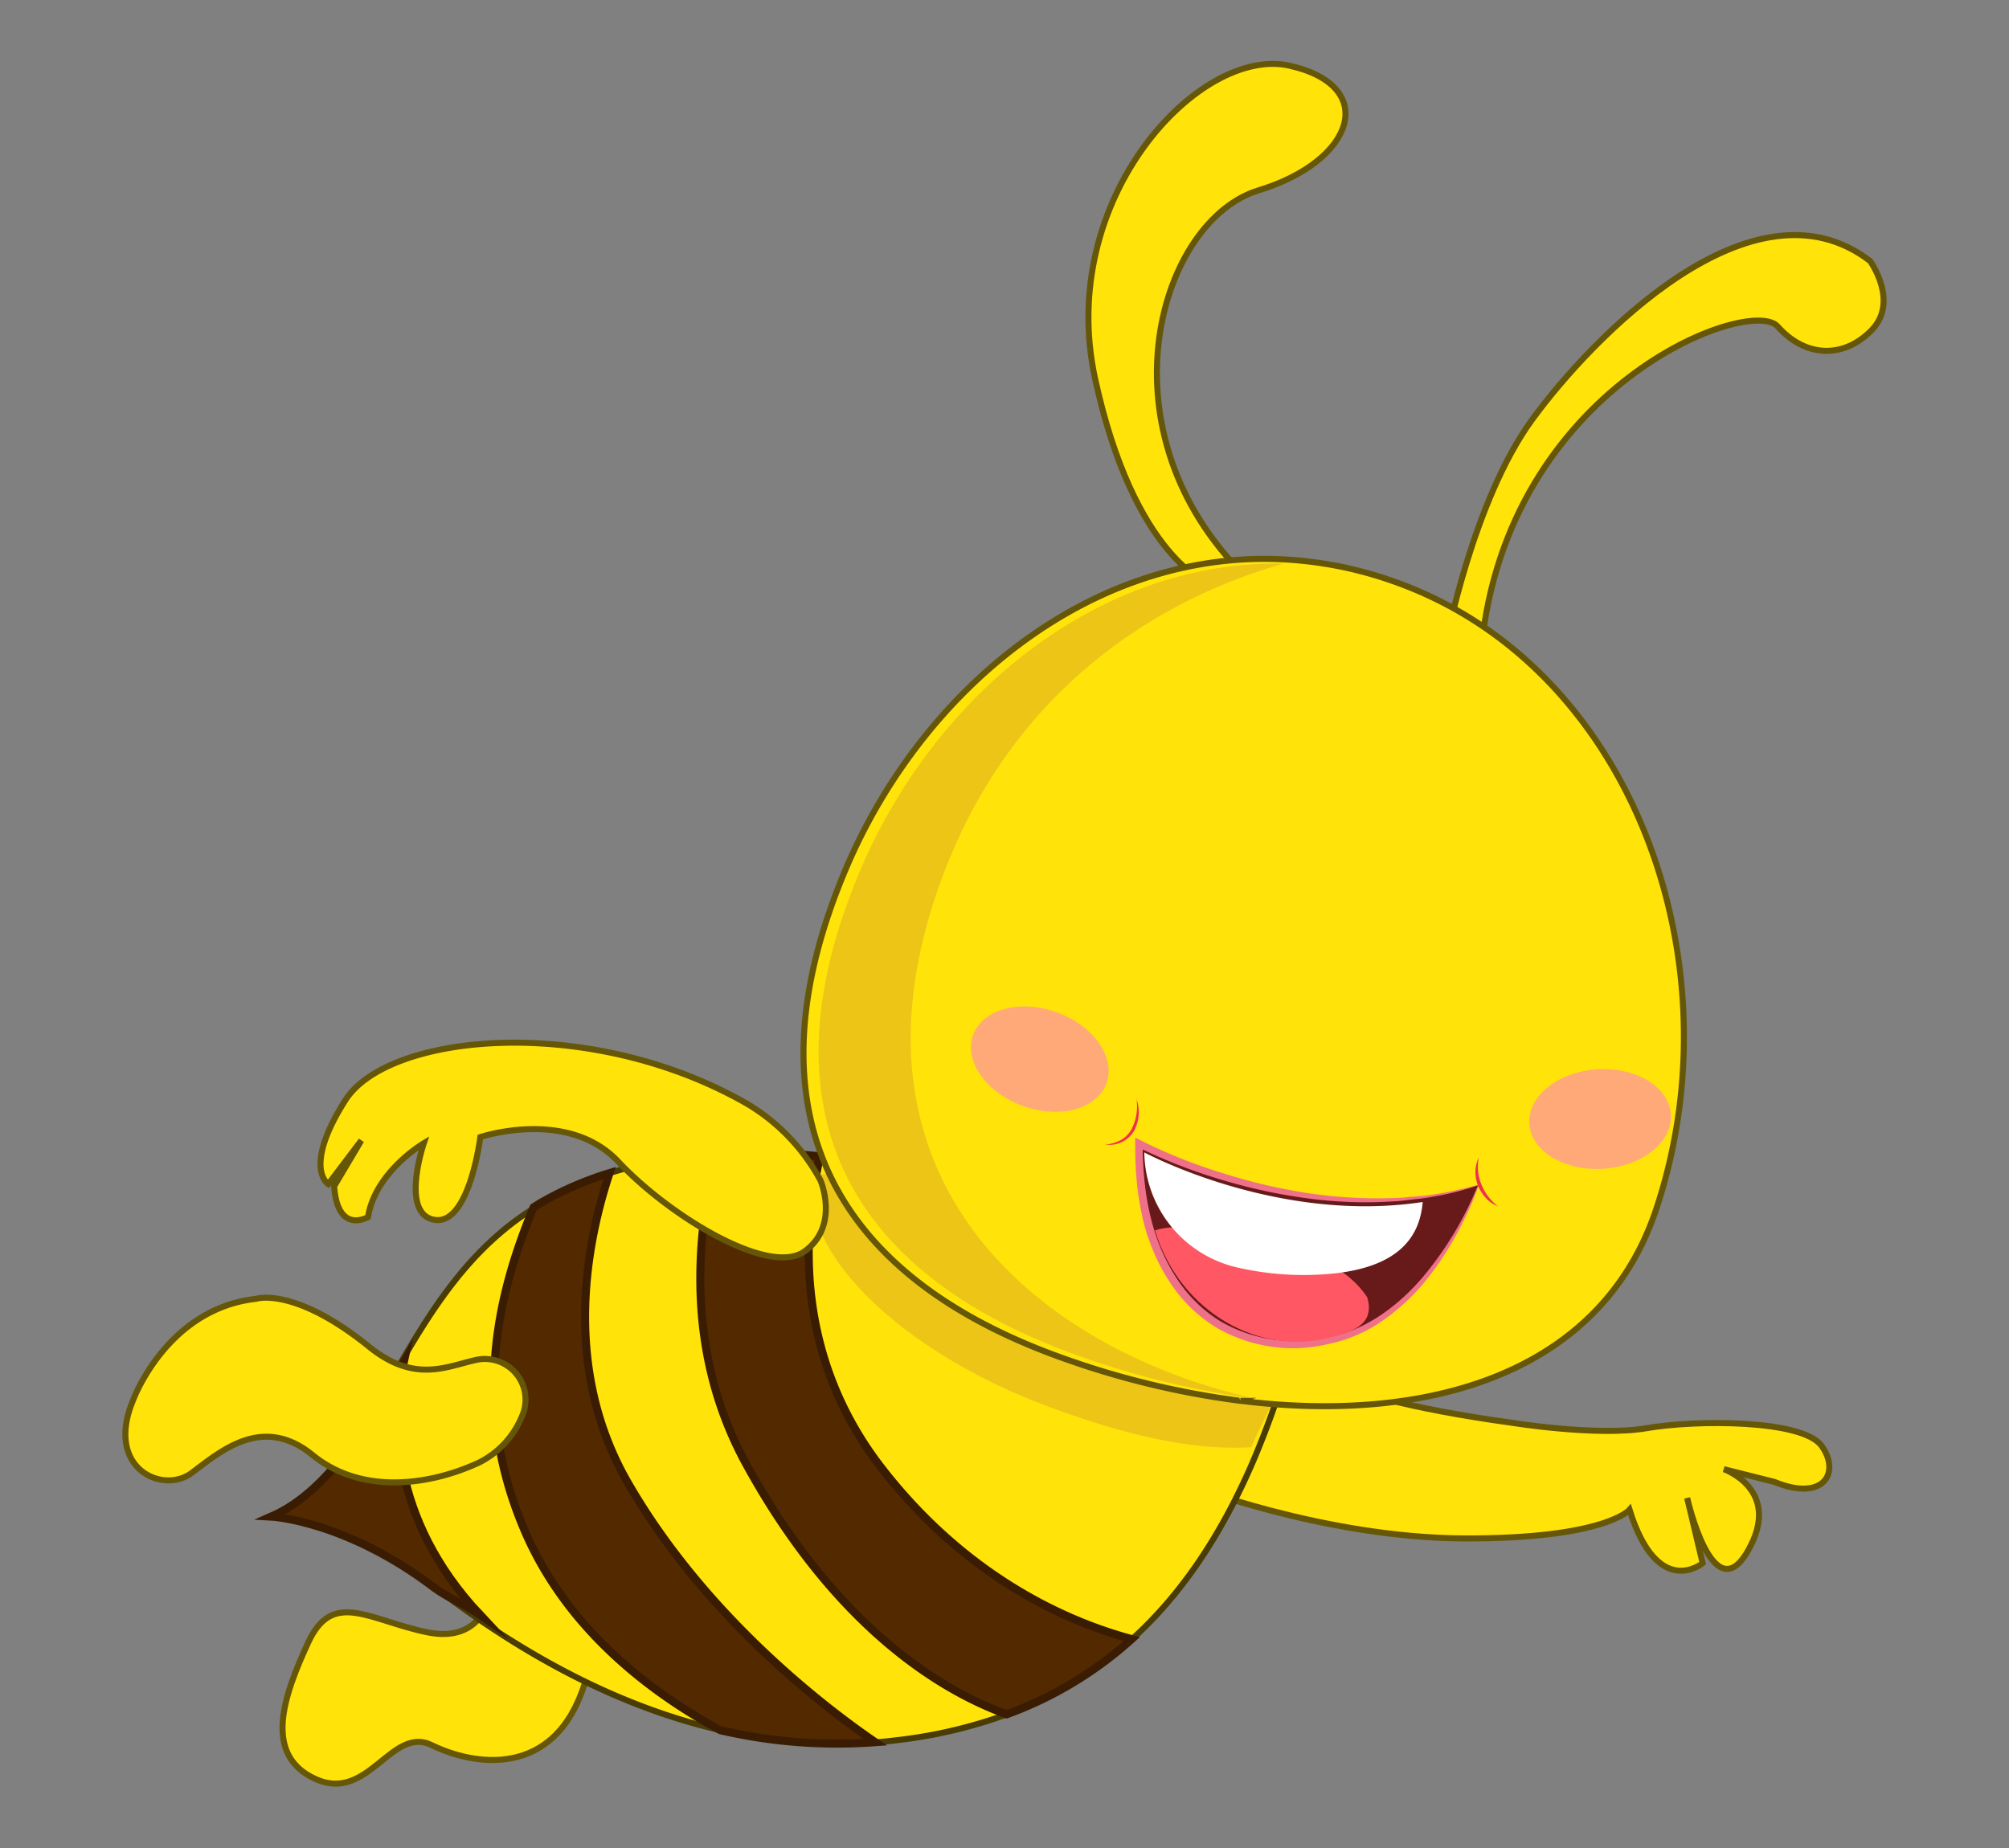 <svg id="e6fca2e0-d583-498f-9f4c-4772c6c09dc4" data-name="Layer 1" xmlns="http://www.w3.org/2000/svg" width="250" height="230" viewBox="0 0 250 230">
  <rect x="0" y="0" width="250" height="230" fill="#808080" stroke="none"/>
  <defs>
    <style>
      .a6dcabb9-1fd9-4767-96d3-6af1f85bc8d4, .bf47de36-e532-4202-bf93-f487ce26e850 {
        fill: #ffe309;
        stroke-width: 0.75px;
      }

      .bf47de36-e532-4202-bf93-f487ce26e850 {
        stroke: #665608;
      }

      .a0506990-4ba4-4a51-92ec-e6f8339ccaa4, .a6dcabb9-1fd9-4767-96d3-6af1f85bc8d4, .bf47de36-e532-4202-bf93-f487ce26e850 {
        stroke-miterlimit: 10;
      }

      .a6dcabb9-1fd9-4767-96d3-6af1f85bc8d4 {
        stroke: #493c05;
      }

      .e3c62895-1093-46d1-bbdb-c642779312b0 {
        fill: #ecc516;
      }

      .a0506990-4ba4-4a51-92ec-e6f8339ccaa4 {
        fill: #532900;
        stroke: #3a1c03;
      }

      .ad1816ce-c831-48eb-a5e7-e467a60e13aa {
        fill: #681a1a;
      }

      .fba09d9b-6ce9-49dc-833a-1219bf81de60 {
        fill: #ef7089;
      }

      .bdcc67a9-93d1-4407-a010-81eaef90dca3 {
        fill: #ff5763;
      }

      .e7baef1a-e4d9-4354-ac99-70fef2a9cf7d {
        fill: #fff;
      }

      .a516c09f-408b-43c4-a008-f56ce5bc4d9e {
        fill: #ef304c;
      }

      .b7b797be-7cb4-45ab-864b-c5fc07f45298 {
        fill: #ffa979;
      }
    </style>
  </defs>
  <g>
    <path class="bf47de36-e532-4202-bf93-f487ce26e850" d="M61.1,198.14s-.81,6.51-8,5-11.7-5.32-14.74,1.27-5.71,14,.89,17,9.44-6.69,14.48-4.21,15.31,4.43,19.08-7.83S61.1,198.14,61.1,198.14Z"/>
    <g>
      <path class="bf47de36-e532-4202-bf93-f487ce26e850" d="M150.54,72.7s-9.39-3.17-14.27-25.58,13-41.44,24.17-38.95S168.71,20,156.59,23.7,136.66,52.75,154.25,71C154.25,71,163,85.1,150.54,72.7Z"/>
      <path class="bf47de36-e532-4202-bf93-f487ce26e850" d="M179.9,80.22s3.38-17.89,10.76-28,27.43-30.95,42.05-19.74c0,0,3.67,5.06.18,8.63s-8.25,3.39-11.68-.48-33.65,7.4-36.88,40.07C184.33,80.73,180.73,88.87,179.9,80.22Z"/>
      <path class="bf47de36-e532-4202-bf93-f487ce26e850" d="M160.22,168.48s1.71,5,27.95,8.6c0,0,10.65,1.72,16.73.67s19.41-1.11,21.79,2.21.25,7-5.87,4.48l-6.31-1.59s7.36,2.55,3,10.17-7.56-6.59-7.56-6.59l1.93,8.12s-5.57,4.63-9.1-6.64c0,0-3.06,3.63-20.58,3.56s-34.67-6.79-34.67-6.79Z"/>
      <path class="a6dcabb9-1fd9-4767-96d3-6af1f85bc8d4" d="M155.88,182c-3.94,9.11-8.88,16.46-15,22a47.31,47.31,0,0,1-15.56,9.36h0a59.66,59.66,0,0,1-13.69,3.22c-.88.11-1.78.2-2.65.26a64.08,64.08,0,0,1-19.28-1.49c-12.48-2.86-23-8.89-30.64-14.18-1.82-1.26-3.47-2.48-4.94-3.59-11-8.38-20.3-8.87-20.3-8.87,7-3.06,11-10.53,15.69-18.48,4.2-7.25,8.93-14.9,17-19.9.41-.27.82-.53,1.27-.78A41.63,41.63,0,0,1,75.85,146a55.65,55.65,0,0,1,13.28-2.4l.36,0a75.51,75.51,0,0,1,12.55.31,60.89,60.89,0,0,1,7.44,1.18c15.33,3.78,22.13-6.52,22.13-6.52l28.49,31.81A112.39,112.39,0,0,1,155.88,182Z"/>
      <path class="e3c62895-1093-46d1-bbdb-c642779312b0" d="M155.7,180.12c-7.33.42-15.25-1.44-24.43-4.76-19-6.86-32-19.6-30.13-29.11a60.6,60.6,0,0,1,10.69,0,46.31,46.31,0,0,1,6.31.89c13,3.06,19-6.52,19-6.52l23.48,28.34C159.46,172.73,157.12,176.8,155.7,180.12Z"/>
      <path class="a0506990-4ba4-4a51-92ec-e6f8339ccaa4" d="M59.76,201c-1.83-1.26-4.23-2.27-5.7-3.38-11-8.38-20.3-8.87-20.3-8.87,7-3.06,11.84-11.26,16.48-19.2C48.79,176.17,48.39,188.89,59.76,201Z"/>
      <path class="a0506990-4ba4-4a51-92ec-e6f8339ccaa4" d="M140.83,204a47.31,47.31,0,0,1-15.56,9.36h0c-7.52-2.71-21-10.3-32.46-31.23-7-12.86-6.6-26.71-3.67-38.5a76.77,76.77,0,0,1,12.91.29c-2.19,9.33-3.23,24.79,7.68,38.83C120.42,196.5,133,201.89,140.83,204Z"/>
      <path class="a0506990-4ba4-4a51-92ec-e6f8339ccaa4" d="M108.92,216.83a64.08,64.08,0,0,1-19.28-1.49c-8.22-4.44-19.07-12.34-24.42-25-6.55-15.4-3.41-29.07,1.18-40.07.41-.27.82-.53,1.27-.78A41.63,41.63,0,0,1,75.85,146c-2.92,8.8-5.92,24.3,2.25,38.49C87.77,201.29,102.9,212.71,108.92,216.83Z"/>
      <g>
        <path class="bf47de36-e532-4202-bf93-f487ce26e850" d="M206.09,150.52c-6.93,20.74-28.81,26.68-51.73,23.82a.11.11,0,0,1-.08,0,105.16,105.16,0,0,1-22.38-5.44c-29.37-10.61-39-31.55-26.67-60.7,9.27-21.92,29.63-39,52.84-38.64a48.41,48.41,0,0,1,15.73,2.93C203.19,83.09,216.36,119.8,206.09,150.52Z"/>
        <path class="e3c62895-1093-46d1-bbdb-c642779312b0" d="M156.24,174.08a105.9,105.9,0,0,1-22.37-5.47C104.5,158,94.79,137.2,107.05,108.32c9.2-21.71,29.49-38.59,52.68-38.17C148.43,73.3,126,83,116.47,111.39,104.09,148.26,130.6,168.39,156.24,174.08Z"/>
        <g>
          <g>
            <g>
              <g>
                <path class="ad1816ce-c831-48eb-a5e7-e467a60e13aa" d="M184,147.48s-3.53,9.78-10.89,15.43a18.44,18.44,0,0,1-6.74,3.41c-9.42,2.44-19-1.43-22.64-12.71-.1-.24-.16-.49-.24-.74a36,36,0,0,1-1.33-10s17,8.9,35.14,6.14A41.68,41.68,0,0,0,184,147.48Z"/>
                <path class="fba09d9b-6ce9-49dc-833a-1219bf81de60" d="M184,147.44a24.73,24.73,0,0,1-1.29,3.29c-.49,1.05-1,2.1-1.58,3.12a38.24,38.24,0,0,1-3.93,5.81,26.67,26.67,0,0,1-5.23,4.77,18.05,18.05,0,0,1-6.57,2.82,18.92,18.92,0,0,1-14-2,18.08,18.08,0,0,1-5.31-4.92,23.42,23.42,0,0,1-3.24-6.43l0,.07a28,28,0,0,1-.75-2.76c-.19-.91-.35-1.82-.48-2.74a42.62,42.62,0,0,1-.35-5.52v-1.36l1.22.61a64.81,64.81,0,0,0,9.87,3.87,68.16,68.16,0,0,0,10.37,2.42,58.27,58.27,0,0,0,10.64.62c.89,0,1.77-.13,2.66-.19s1.78-.16,2.67-.3A49.6,49.6,0,0,0,184,147.44Zm-.07.07a32.93,32.93,0,0,1-5.17,1.35,26.64,26.64,0,0,1-2.66.39c-.9.09-1.78.24-2.68.27a53.76,53.76,0,0,1-10.76-.38,67.52,67.52,0,0,1-10.52-2.27A66.29,66.29,0,0,1,142.07,143l.13-.08a42.49,42.49,0,0,0,.38,5.4,30.06,30.06,0,0,0,1.2,5.25h0a23.15,23.15,0,0,0,3.08,6.17,17.14,17.14,0,0,0,5,4.7,18.37,18.37,0,0,0,13.36,2c4.59-.82,8.52-3.73,11.56-7.17A42.7,42.7,0,0,0,183.92,147.51Z"/>
              </g>
              <path class="bdcc67a9-93d1-4407-a010-81eaef90dca3" d="M170.13,161.44c1.1,3.63-2.26,4.36-4.55,5-8.52,2.37-18.7-2.88-21.86-13.31,2.14-.68,5.54-.65,10.74,1.8C154.46,154.93,165.54,154.55,170.13,161.44Z"/>
              <path class="e7baef1a-e4d9-4354-ac99-70fef2a9cf7d" d="M163.58,158.66a36.67,36.67,0,0,1-9.69-.93,14.88,14.88,0,0,1-11.49-14.18v-.12s16.54,8.93,34.64,6.17C176.67,154.13,173.83,158.31,163.58,158.66Z"/>
            </g>
            <path class="a516c09f-408b-43c4-a008-f56ce5bc4d9e" d="M141.36,136.62a4.9,4.9,0,0,1,.35,2,5.25,5.25,0,0,1-.56,2.09,3.59,3.59,0,0,1-1.64,1.47,4,4,0,0,1-1,.28,5.15,5.15,0,0,1-1,0v0a5.06,5.06,0,0,0,1.91-.54,3.42,3.42,0,0,0,1.39-1.38,6.25,6.25,0,0,0,.6-3.88Z"/>
            <path class="a516c09f-408b-43c4-a008-f56ce5bc4d9e" d="M186.41,150.14a4,4,0,0,1-1.47-1,5.69,5.69,0,0,1-1-1.52,5,5,0,0,1-.34-1.79,4,4,0,0,1,.41-1.74h0a6.05,6.05,0,0,0-.07,1.7,5.43,5.43,0,0,0,.41,1.63,6.54,6.54,0,0,0,2,2.68Z"/>
          </g>
          <ellipse class="b7b797be-7cb4-45ab-864b-c5fc07f45298" cx="129.39" cy="131.82" rx="6.2" ry="8.83" transform="translate(-38.53 208.76) rotate(-70.15)"/>
          <ellipse class="b7b797be-7cb4-45ab-864b-c5fc07f45298" cx="199.11" cy="139.28" rx="8.83" ry="6.2" transform="translate(-8.83 13.57) rotate(-3.82)"/>
        </g>
      </g>
      <path class="bf47de36-e532-4202-bf93-f487ce26e850" d="M102.11,146.93s2.41,5.65-2,8.82-16.86-4.44-23.16-11.16-17.18-3.07-17.18-3.07-1.35,11-5.69,10.3-1.34-9.54-1.34-9.54-6.07,3.57-6.94,9.19c0,0-3.78,2.26-4.22-3.83l3.38-5.7-4.11,5.43s-3.23-2,2.12-10.43,30.42-10.77,49.94.4A24.68,24.68,0,0,1,102.11,146.93Z"/>
      <path class="bf47de36-e532-4202-bf93-f487ce26e850" d="M59.36,169.23a5.06,5.06,0,0,1,5.61,7,11.18,11.18,0,0,1-5.3,5.77c-5.82,2.73-14.48,4.22-20.76-.9s-11.49-.42-15.09,2.24-10.77-.59-7.29-9c0,0,4.14-11.46,15.34-12.69,0,0,4.75-1.58,14.11,6C51.7,172.25,55.7,170,59.36,169.23Z"/>
    </g>
  </g>
</svg>
